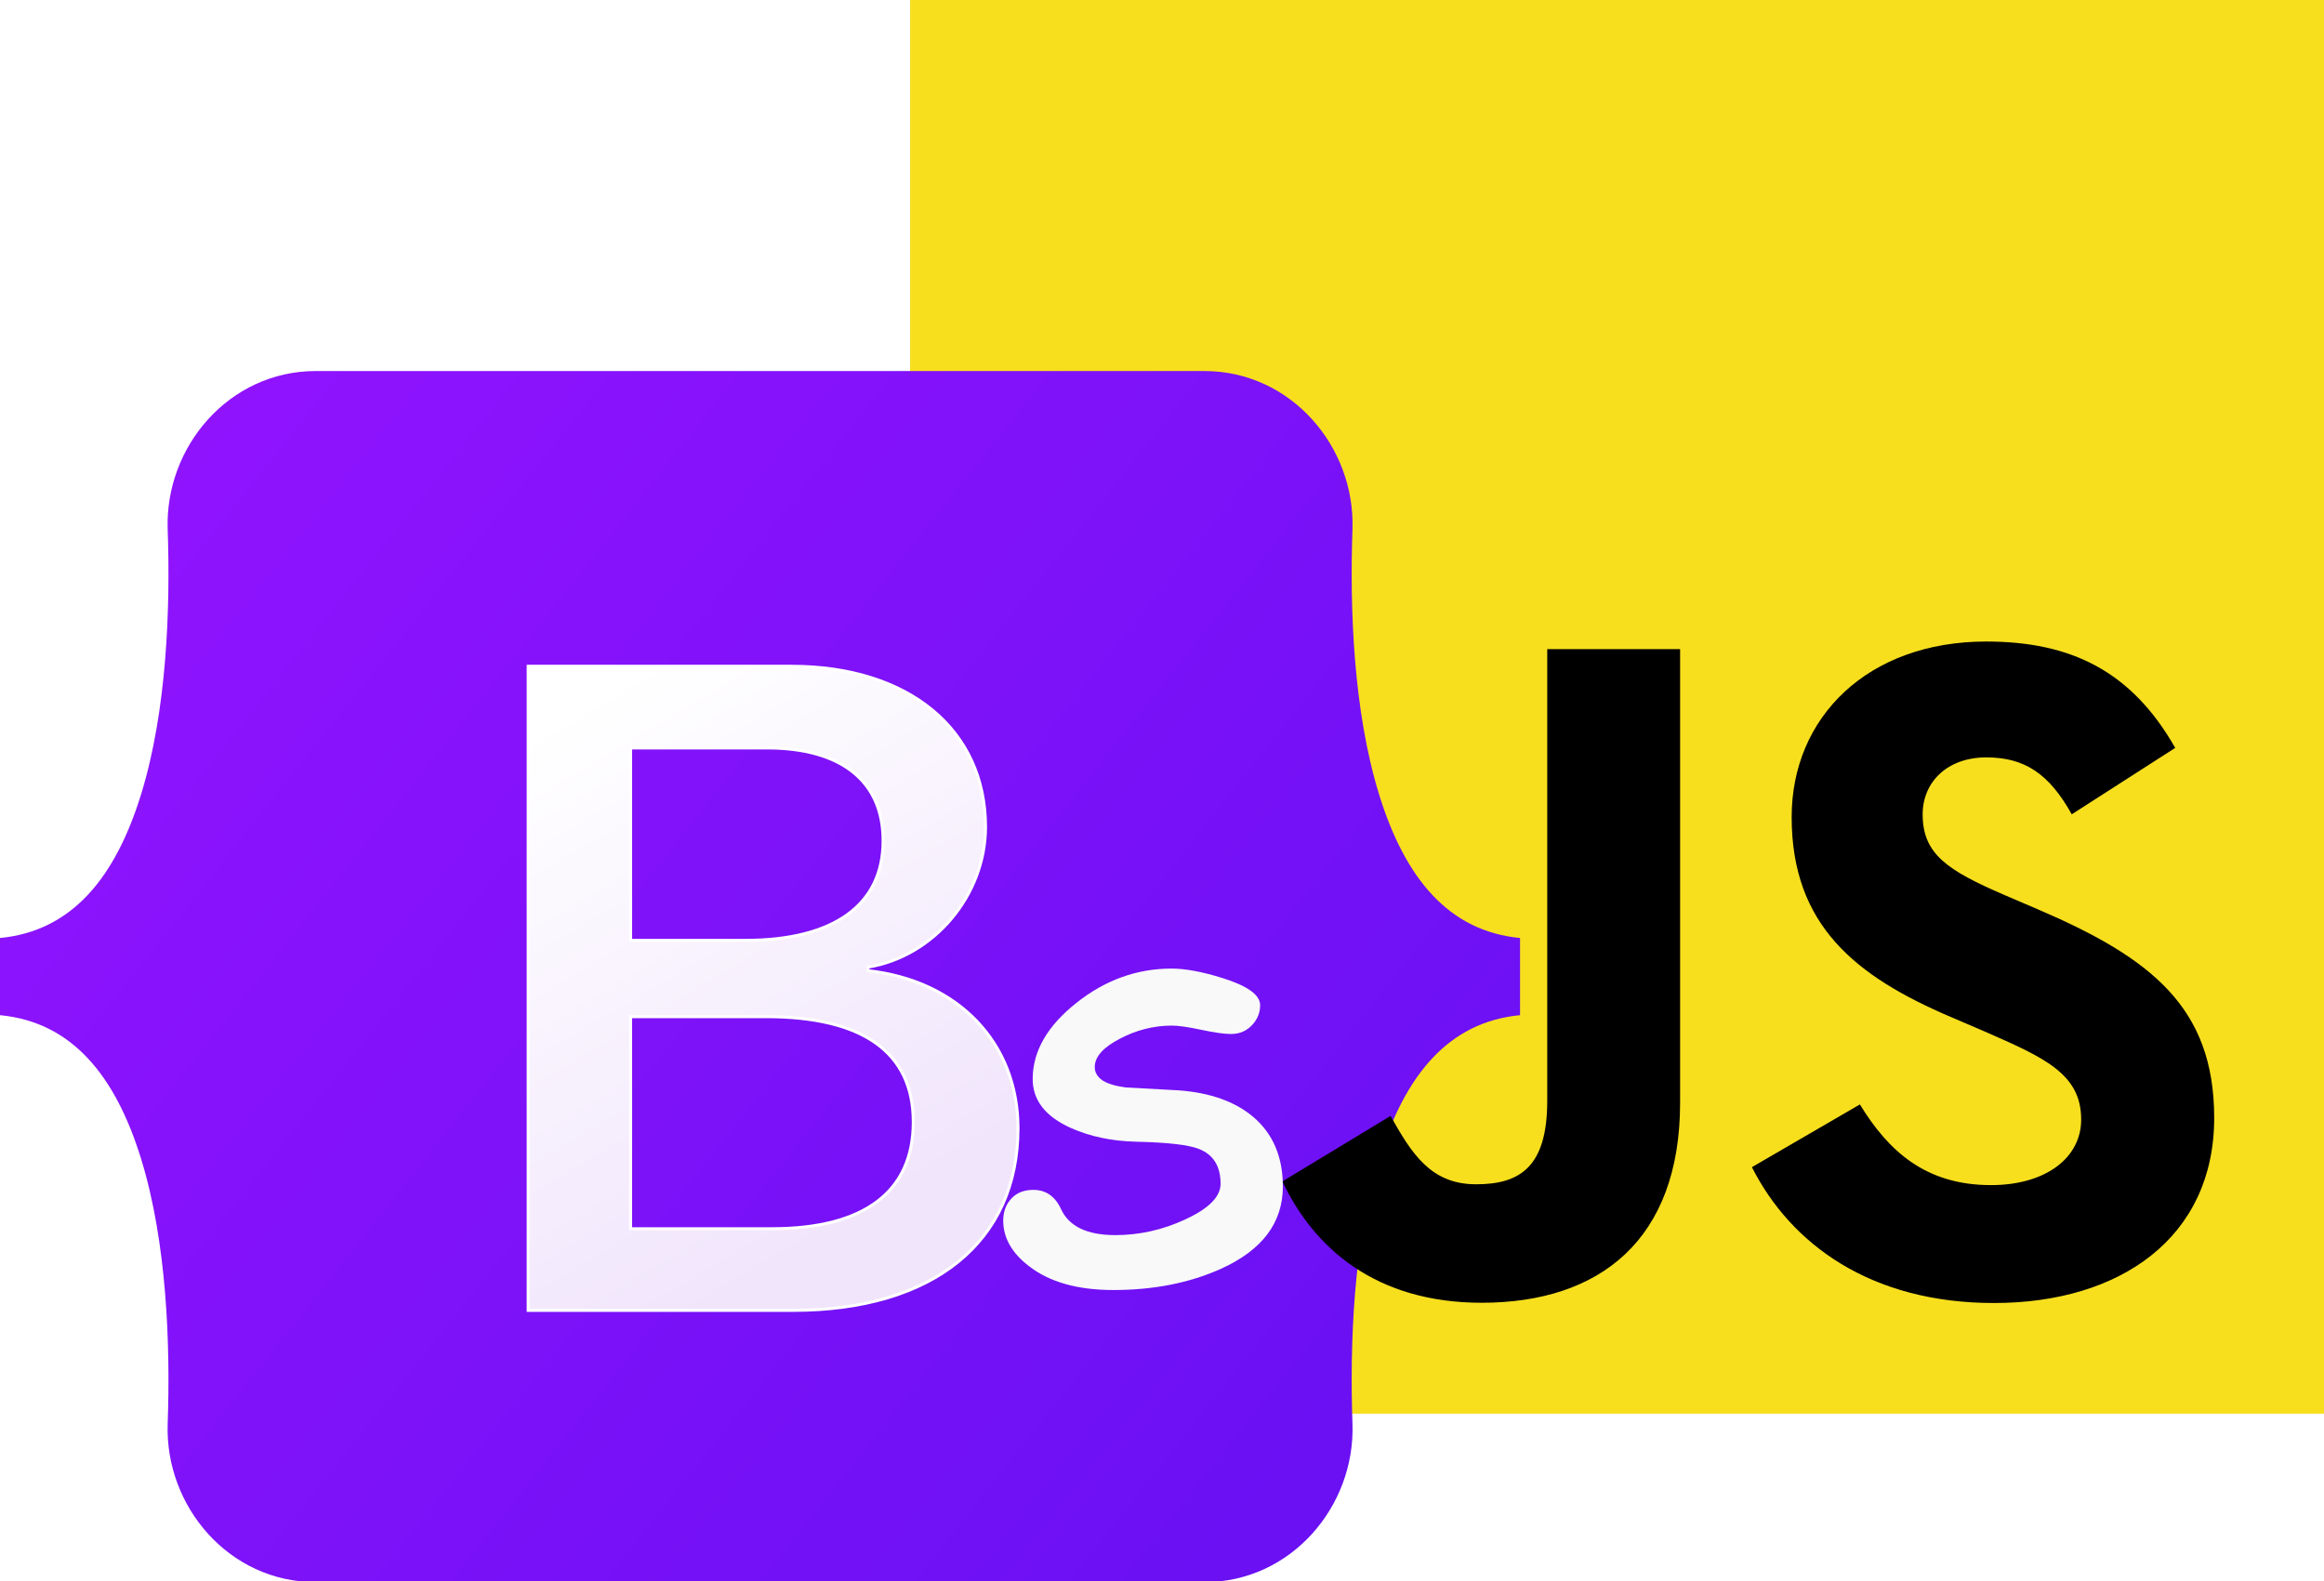 <?xml version="1.0" encoding="UTF-8" standalone="no"?>
<!-- Created with Inkscape (http://www.inkscape.org/) -->

<svg
   width="273.981mm"
   height="186.457mm"
   viewBox="0 0 273.981 186.457"
   version="1.1"
   id="svg5"
   xml:space="preserve"
   inkscape:version="1.2.1 (9c6d41e4, 2022-07-14)"
   sodipodi:docname="bsjs.svg"
   xmlns:inkscape="http://www.inkscape.org/namespaces/inkscape"
   xmlns:sodipodi="http://sodipodi.sourceforge.net/DTD/sodipodi-0.dtd"
   xmlns="http://www.w3.org/2000/svg"
   xmlns:svg="http://www.w3.org/2000/svg"><sodipodi:namedview
     id="namedview7"
     pagecolor="#ffffff"
     bordercolor="#000000"
     borderopacity="0.25"
     inkscape:showpageshadow="2"
     inkscape:pageopacity="0.0"
     inkscape:pagecheckerboard="0"
     inkscape:deskcolor="#d1d1d1"
     inkscape:document-units="mm"
     showgrid="false"
     inkscape:zoom="0.6237099"
     inkscape:cx="316.65362"
     inkscape:cy="431.29025"
     inkscape:window-width="1505"
     inkscape:window-height="918"
     inkscape:window-x="0"
     inkscape:window-y="25"
     inkscape:window-maximized="0"
     inkscape:current-layer="layer1" /><defs
     id="defs2"><linearGradient
       id="bs-logo-a"
       x1="76.079"
       x2="523.48"
       y1="10.798"
       y2="365.945"
       gradientUnits="userSpaceOnUse"><stop
         stop-color="#9013fe"
         id="stop9" /><stop
         offset="1"
         stop-color="#6610f2"
         id="stop11" /></linearGradient><linearGradient
       id="bs-logo-b"
       x1="193.508"
       x2="293.514"
       y1="109.74"
       y2="278.872"
       gradientUnits="userSpaceOnUse"><stop
         stop-color="#fff"
         id="stop14" /><stop
         offset="1"
         stop-color="#f1e5fc"
         id="stop16" /></linearGradient><filter
       id="bs-logo-c"
       width="197"
       height="249"
       x="161.901"
       y="83.457"
       color-interpolation-filters="sRGB"
       filterUnits="userSpaceOnUse"><feFlood
         flood-opacity="0"
         result="BackgroundImageFix"
         id="feFlood19" /><feColorMatrix
         in="SourceAlpha"
         values="0 0 0 0 0 0 0 0 0 0 0 0 0 0 0 0 0 0 127 0"
         id="feColorMatrix21" /><feOffset
         dy="4"
         id="feOffset23" /><feGaussianBlur
         stdDeviation="8"
         id="feGaussianBlur25" /><feColorMatrix
         values="0 0 0 0 0 0 0 0 0 0 0 0 0 0 0 0 0 0 0.15 0"
         id="feColorMatrix27" /><feBlend
         in2="BackgroundImageFix"
         result="effect1_dropShadow"
         id="feBlend29"
         mode="normal" /><feBlend
         in="SourceGraphic"
         in2="effect1_dropShadow"
         result="shape"
         id="feBlend31"
         mode="normal" /></filter></defs><g
     inkscape:label="Layer 1"
     inkscape:groupmode="layer"
     id="layer1"
     transform="translate(70.094,51.284)"><rect
       width="166.688"
       height="166.688"
       fill="#f7df1e"
       id="rect166"
       x="37.2"
       y="-51.284"
       style="stroke-width:0.265" /><g
       id="g60"
       transform="matrix(0.35,0,0,0.35,-70.094,-7.535)"><path
         fill="url(#bs-logo-a)"
         d="M 56.481,53.32 C 55.515,25.58 77.128,0 106.342,0 h 299.353 c 29.214,0 50.827,25.58 49.861,53.32 -0.928,26.647 0.277,61.165 8.964,89.31 8.715,28.232 23.411,46.077 47.48,48.37 v 26 c -24.069,2.293 -38.765,20.138 -47.48,48.37 -8.687,28.145 -9.892,62.663 -8.964,89.311 C 456.522,382.42 434.909,408 405.695,408 H 106.342 C 77.128,408 55.515,382.42 56.482,354.681 57.409,328.033 56.204,293.515 47.516,265.37 38.802,237.138 24.07,219.293 0,217 v -26 c 24.069,-2.293 38.802,-20.138 47.516,-48.37 8.688,-28.145 9.893,-62.663 8.965,-89.31 z"
         id="path36"
         style="fill:url(#bs-logo-a)" /><path
         fill="url(#bs-logo-b)"
         filter="url(#bs-logo-c)"
         stroke="#ffffff"
         d="m 267.103,312.457 c 47.297,0 75.798,-23.158 75.798,-61.355 0,-28.873 -20.336,-49.776 -50.532,-53.085 v -1.203 c 22.185,-3.609 39.594,-24.211 39.594,-47.219 0,-32.783 -25.882,-54.138 -65.322,-54.138 h -88.74 v 217 z m -54.692,-189.48 h 45.911 c 24.958,0 39.131,11.128 39.131,31.279 0,21.505 -16.484,33.535 -46.372,33.535 h -38.67 z m 0,161.961 v -71.431 h 45.602 c 32.661,0 49.608,12.03 49.608,35.49 0,23.459 -16.484,35.941 -47.605,35.941 z"
         id="path38"
         style="fill:url(#bs-logo-b)" /></g><path
       d="m 149.172,78.941 c 3.358,5.482 7.726,9.512 15.452,9.512 6.49,0 10.636,-3.244 10.636,-7.726 0,-5.371 -4.26,-7.273 -11.404,-10.398 l -3.916,-1.68 c -11.303,-4.815 -18.812,-10.848 -18.812,-23.601 0,-11.748 8.951,-20.69 22.939,-20.69 9.959,0 17.119,3.466 22.278,12.541 l -12.197,7.832 c -2.686,-4.815 -5.583,-6.712 -10.081,-6.712 -4.588,0 -7.496,2.91 -7.496,6.712 0,4.699 2.91,6.601 9.631,9.512 l 3.916,1.677 c 13.309,5.707 20.823,11.525 20.823,24.606 0,14.102 -11.078,21.828 -25.956,21.828 -14.547,0 -23.945,-6.932 -28.543,-16.018 z m -55.332,1.357 c 2.461,4.366 4.699,8.057 10.081,8.057 5.146,0 8.393,-2.013 8.393,-9.842 V 25.252 h 15.663 v 53.472 c 0,16.219 -9.509,23.601 -23.389,23.601 -12.541,0 -19.804,-6.49 -23.498,-14.307 z"
       id="path168"
       style="stroke-width:0.265" /><g
       aria-label="S"
       id="text280"
       style="font-weight:bold;font-size:50.8px;font-family:'VictorMono Nerd Font';-inkscape-font-specification:'VictorMono Nerd Font Bold';fill:#f9f9f9;stroke-width:0.265"><path
         d="m 61.151,100.823 q -6.3,0 -9.922,-2.803 -3.051,-2.332 -3.051,-5.383 0,-1.563 0.943,-2.58 0.943,-1.042 2.604,-1.042 2.232,0 3.274,2.282 1.414,3.051 6.4,3.051 4.266,0 8.26,-1.86 4.142,-1.91 4.142,-4.192 0,-3.125 -2.58,-4.118 -1.836,-0.719 -7.367,-0.843 -4.291,-0.099 -7.689,-1.612 -4.589,-2.059 -4.514,-5.904 0.074,-4.837 5.159,-8.855 5.085,-4.043 11.212,-4.043 2.431,0 6.003,1.116 4.44,1.389 4.44,3.2 0,1.29 -0.893,2.282 -0.992,1.116 -2.555,1.116 -1.166,0 -3.497,-0.496 -2.307,-0.496 -3.497,-0.496 -3.2,0.025 -6.077,1.538 -2.977,1.538 -2.977,3.349 0,0.943 0.893,1.563 0.918,0.595 2.729,0.843 3.175,0.174 6.325,0.347 5.507,0.422 8.706,3.101 3.522,2.977 3.522,8.235 0,6.4 -7.293,9.699 -5.556,2.505 -12.7,2.505 z"
         style="font-family:'Comic Sans MS';-inkscape-font-specification:'Comic Sans MS Bold'"
         id="path192" /></g></g></svg>
